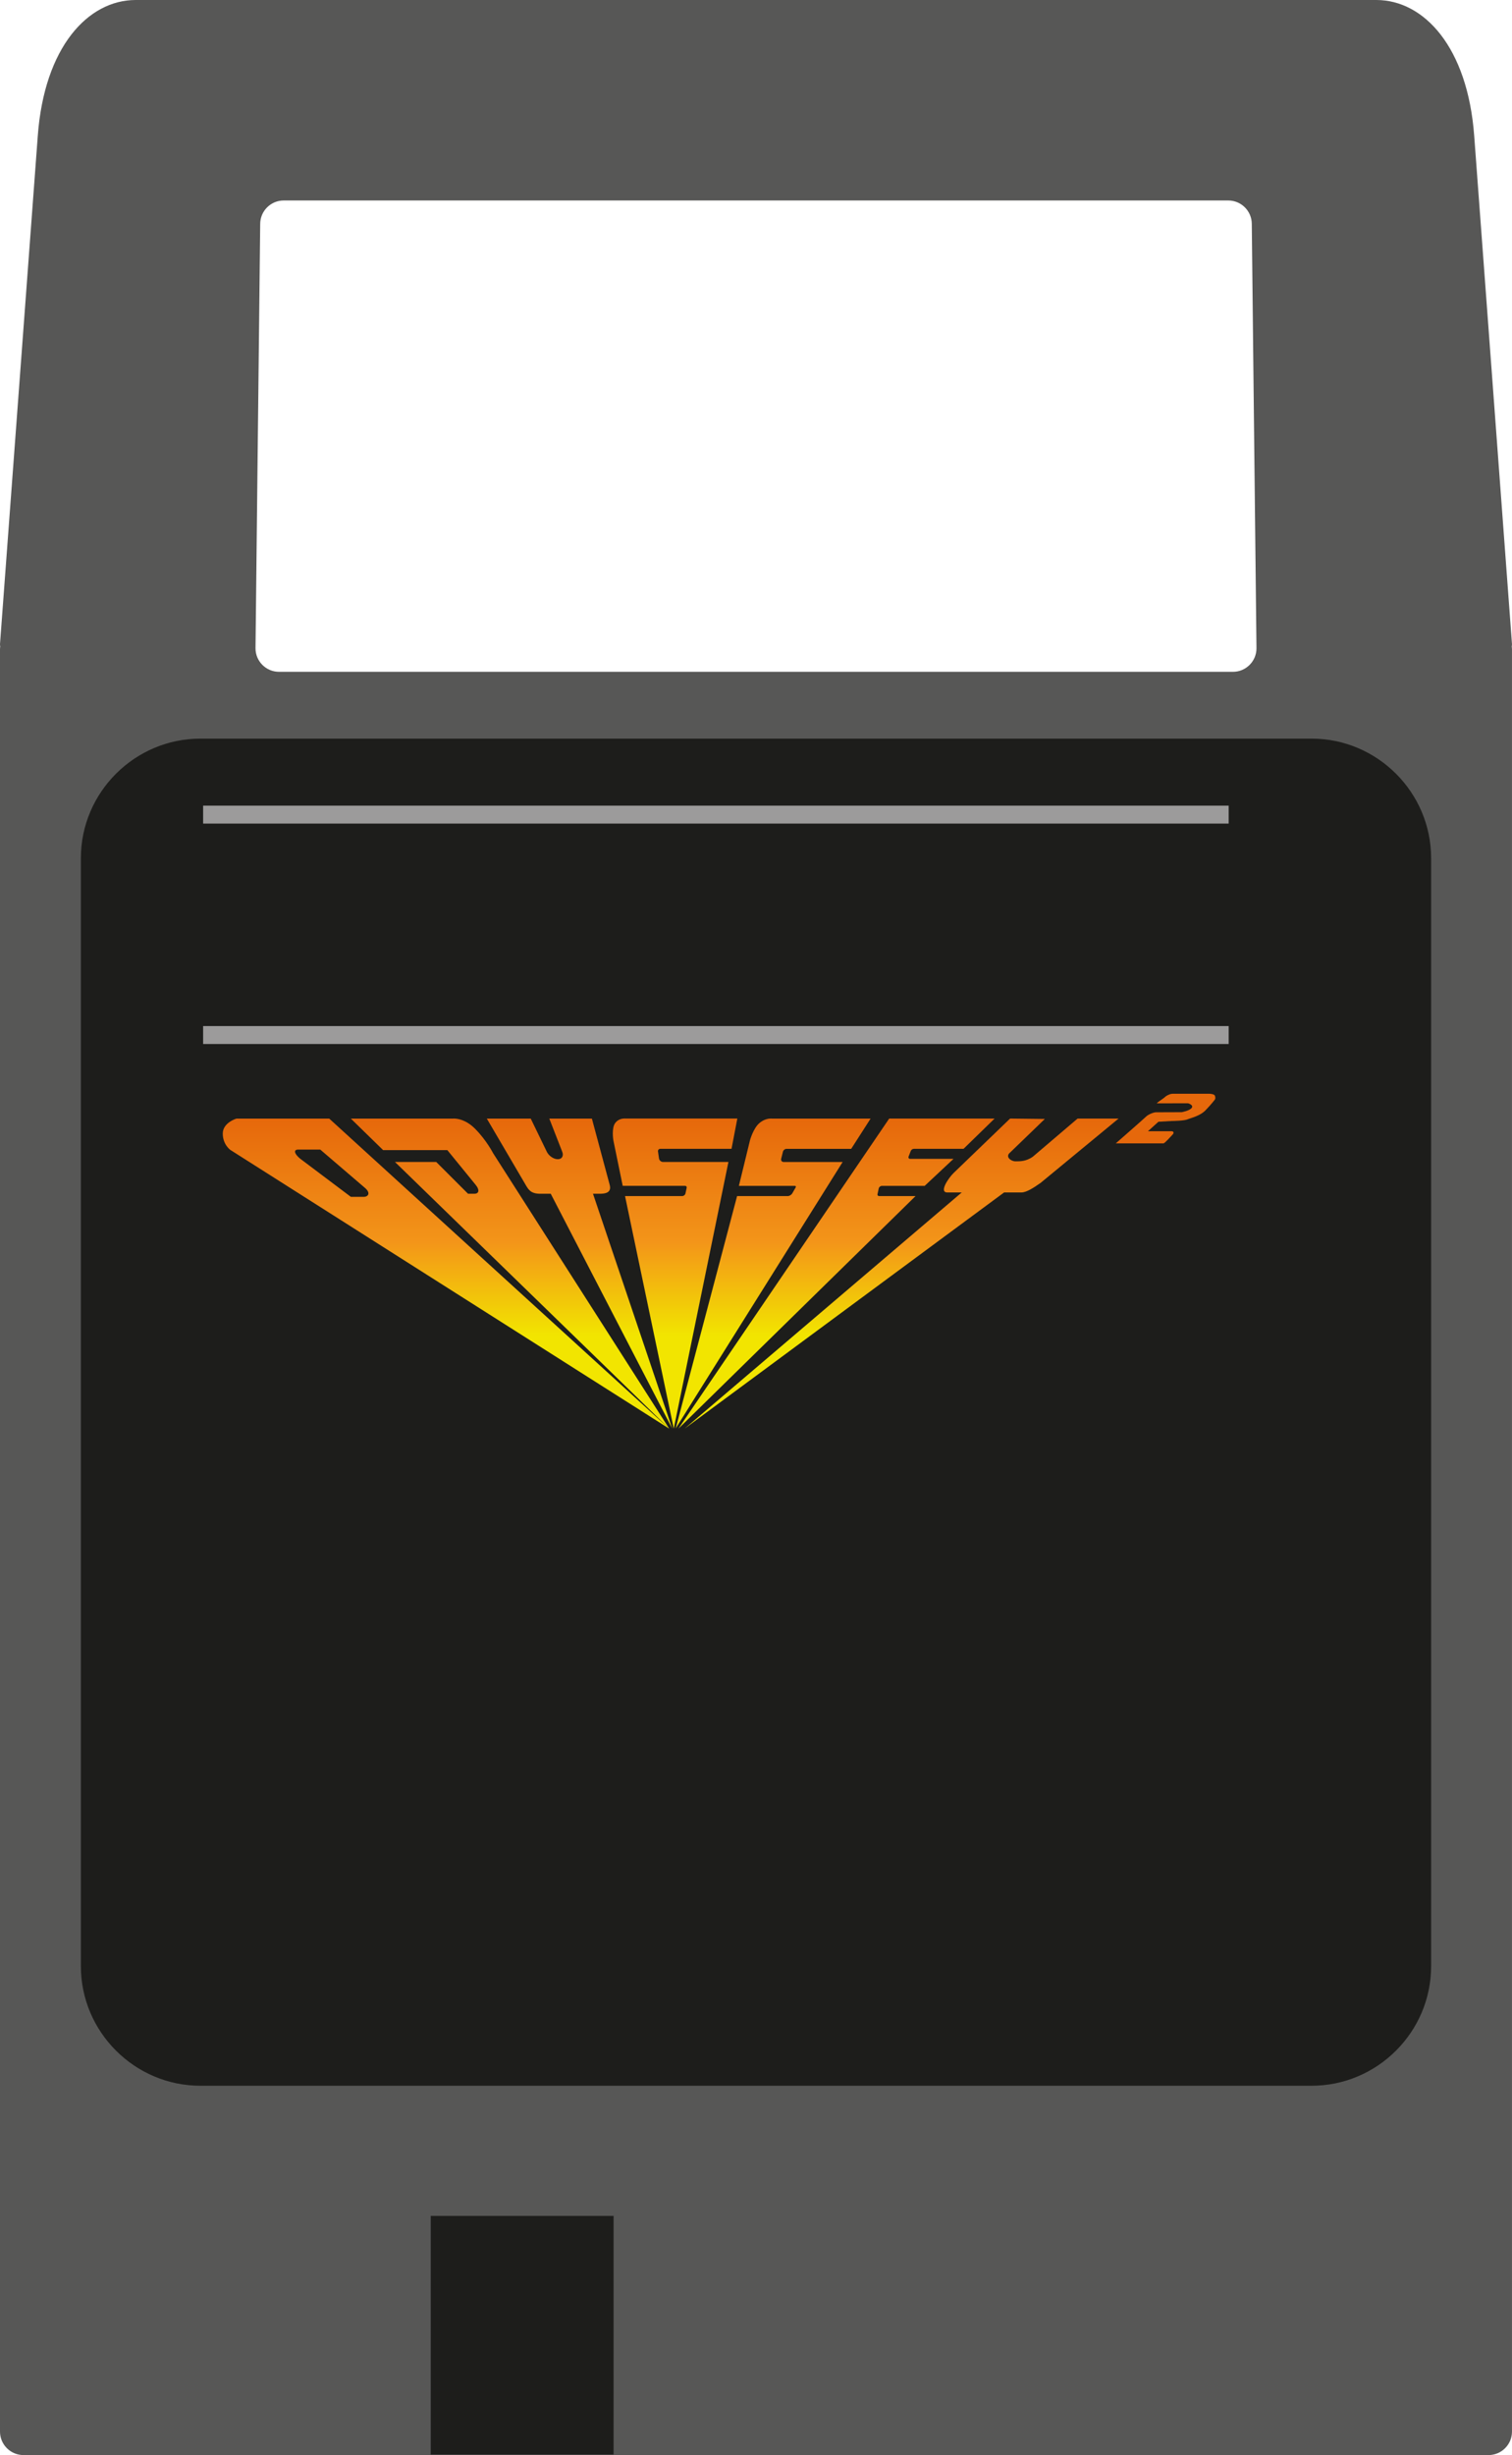 <?xml version="1.0" encoding="UTF-8" standalone="no"?>
<svg
   xmlns:dc="http://purl.org/dc/elements/1.1/"
   xmlns:cc="http://creativecommons.org/ns#"
   xmlns:rdf="http://www.w3.org/1999/02/22-rdf-syntax-ns#"
   xmlns:svg="http://www.w3.org/2000/svg"
   xmlns="http://www.w3.org/2000/svg"
   viewBox="0 0 181.633 294.835"
   height="294.835"
   width="181.633"
   xml:space="preserve"
   version="1.1"
   id="svg2"><defs
     id="defs6"><clipPath
       id="clipPath16"
       clipPathUnits="userSpaceOnUse"><path
         id="path18"
         d="m 0,235.868 145.306,0 L 145.306,0 0,0 0,235.868 Z" /></clipPath><linearGradient
       id="linearGradient50"
       spreadMethod="pad"
       gradientTransform="matrix(0,29.797,29.797,0,64.454,98.612)"
       gradientUnits="userSpaceOnUse"
       y2="0"
       x2="1"
       y1="0"
       x1="0"><stop
         id="stop52"
         offset="0"
         style="stop-opacity:1;stop-color:#f2e500" /><stop
         id="stop54"
         offset="0.3"
         style="stop-opacity:1;stop-color:#f2e500" /><stop
         id="stop56"
         offset="0.6"
         style="stop-opacity:1;stop-color:#f39519" /><stop
         id="stop58"
         offset="1"
         style="stop-opacity:1;stop-color:#e6680b" /></linearGradient><clipPath
       id="clipPath66"
       clipPathUnits="userSpaceOnUse"><path
         id="path68"
         d="m 0,235.868 145.306,0 L 145.306,0 0,0 0,235.868 Z" /></clipPath></defs><g
     transform="matrix(1.25,0,0,-1.25,0,294.835)"
     id="g10"><g
       id="g12"><g
         clip-path="url(#clipPath16)"
         id="g14"><g
           transform="translate(118.497,171.325)"
           id="g20"><path
             id="path22"
             style="fill:#575756;fill-opacity:1;fill-rule:nonzero;stroke:none"
             d="m 0,0 -91.689,0 c -1.239,0 -2.253,1.014 -2.253,2.253 l 0.451,40.775 c 0,1.239 1.014,2.253 2.253,2.253 l 90.787,0 c 1.24,0 2.253,-1.014 2.253,-2.253 L 2.253,2.253 C 2.253,1.014 1.239,0 0,0 m 26.808,2.67 -3.629,48.797 c -0.627,8.559 -4.833,13.076 -9.413,13.076 l -119.22,0 c -4.581,0 -8.787,-4.517 -9.414,-13.076 L -118.497,2.67 c 0,-0.107 0.008,-0.18 0.022,-0.229 -0.013,-0.099 -0.022,-0.199 -0.022,-0.301 l 0,-171.212 c 0,-1.24 1.014,-2.253 2.253,-2.253 l 140.799,0 c 1.24,0 2.253,1.013 2.253,2.253 l 0,171.212 c 0,0.102 -0.009,0.202 -0.022,0.301 0.014,0.049 0.022,0.122 0.022,0.229" /></g><g
           transform="translate(126.047,35.482)"
           id="g24"><path
             id="path26"
             style="fill:#1d1d1b;fill-opacity:1;fill-rule:nonzero;stroke:none"
             d="m 0,0 -106.788,0 c -6.318,0 -11.487,5.169 -11.487,11.487 l 0,106.45 c 0,6.317 5.169,11.486 11.487,11.486 l 106.788,0 c 6.318,0 11.487,-5.169 11.487,-11.486 l 0,-106.45 C 11.487,5.169 6.318,0 0,0" /></g><path
           id="path28"
           style="fill:#1d1d1b;fill-opacity:1;fill-rule:nonzero;stroke:none"
           d="m 58.967,0.052 -17.572,0 0,22.926 17.572,0 0,-22.926 z" /><g
           transform="translate(19.52,157.606)"
           id="g30"><path
             id="path32"
             style="fill:none;stroke:#9c9b9b;stroke-width:1.723;stroke-linecap:butt;stroke-linejoin:miter;stroke-miterlimit:10;stroke-dasharray:none;stroke-opacity:1"
             d="M 0,0 98.557,0" /></g><g
           transform="translate(19.52,136.428)"
           id="g34"><path
             id="path36"
             style="fill:none;stroke:#9c9b9b;stroke-width:1.723;stroke-linecap:butt;stroke-linejoin:miter;stroke-miterlimit:10;stroke-dasharray:none;stroke-opacity:1"
             d="M 0,0 98.557,0" /></g></g></g><g
       id="g38"><g
         id="g40"><g
           id="g46"><g
             id="g48"><path
               id="path60"
               style="fill:url(#linearGradient50);stroke:none"
               d="m 59.126,127.98 c -0.38,-0.507 -0.182,-1.66 -0.182,-1.66 l 0,0 0.901,-4.382 5.989,0 c 0.123,0 0.19,-0.099 0.149,-0.223 l 0,0 -0.114,-0.535 c -0.041,-0.123 -0.174,-0.223 -0.298,-0.223 l 0,0 -5.503,0 4.682,-22.345 5.254,25.622 -6.294,0 c -0.164,0 -0.331,0.134 -0.372,0.298 l 0,0 -0.098,0.666 c -0.041,0.165 0.06,0.298 0.224,0.298 l 0,0 6.837,0 0.559,2.909 -10.725,0 c 0,0 -0.037,0.005 -0.1,0.005 l 0,0 c -0.193,0 -0.622,-0.047 -0.909,-0.43 m 13.863,-0.004 c -0.602,-0.507 -0.913,-1.661 -0.913,-1.661 l 0,0 -1.068,-4.379 5.368,0 c 0.122,0 0.145,-0.1 0.049,-0.224 l 0,0 -0.308,-0.534 c -0.096,-0.124 -0.272,-0.223 -0.396,-0.223 l 0,0 -4.884,0 -5.9,-22.323 16.043,25.598 -5.672,0 c -0.162,0 -0.27,0.134 -0.238,0.298 l 0,0 0.166,0.666 c 0.03,0.164 0.188,0.298 0.352,0.298 l 0,0 6.213,0 1.867,2.908 -9.489,0 c 0,0 -0.035,0.005 -0.097,0.005 l 0,0 c -0.192,0 -0.639,-0.047 -1.093,-0.429 m -29.472,0.424 -9.801,0 3.104,-3.029 6.171,0 2.713,-3.326 c 0.4,-0.478 0.348,-0.865 -0.116,-0.865 l 0,0 -0.61,0 -3.055,3.054 -3.966,0 26.35,-25.619 -32.668,29.785 -8.91,0 c 0,0 -1.32,-0.383 -1.32,-1.439 l 0,0 c 0,-1.057 0.726,-1.569 0.726,-1.569 l 0,0 L 64.307,98.615 47.38,125.09 c 0,0 -0.612,1.209 -1.714,2.324 l 0,0 c -0.893,0.905 -1.752,0.991 -2.044,0.991 l 0,0 c -0.068,0 -0.105,-0.005 -0.105,-0.005 m -14.685,-3.84 c -0.566,0.477 -0.641,0.864 -0.171,0.864 l 0,0 2.116,0 4.291,-3.677 c 0.567,-0.478 0.345,-0.865 -0.125,-0.865 l 0,0 -1.225,0 -4.886,3.678 z m 74.73,3.845 -4.296,-3.659 c -0.664,-0.478 -1.28,-0.451 -1.692,-0.451 l 0,0 c -0.411,0 -1.014,0.441 -0.491,0.856 l 0,0 3.33,3.215 -3.339,0.039 -5.412,-5.214 c -0.518,-0.494 -1.474,-1.913 -0.596,-1.886 l 0,0 1.36,0 -26.631,-22.69 30.702,22.69 1.669,0 c 0.472,0 1.169,0.444 1.842,0.921 l 0,0 7.493,6.179 -3.939,0 z m -18.106,0 -20.256,-29.79 22.788,22.342 -3.5,0 c -0.124,0 -0.19,0.1 -0.149,0.223 l 0,0 0.113,0.535 c 0.042,0.124 0.174,0.223 0.298,0.223 l 0,0 4.114,0 2.77,2.594 -4.167,0 c -0.124,0 -0.191,0.1 -0.149,0.223 l 0,0 0.201,0.517 c 0.041,0.124 0.174,0.224 0.298,0.224 l 0,0 4.781,0 2.987,2.909 -10.129,0 z m -32.667,-0.005 1.229,-3.151 c 0.182,-0.414 -0.004,-0.751 -0.413,-0.751 l 0,0 c -0.41,0 -0.89,0.337 -1.072,0.751 l 0,0 -1.527,3.151 -4.222,0 3.693,-6.299 c 0.282,-0.477 0.485,-0.905 1.381,-0.921 l 0,0 1.069,0 11.677,-22.565 -7.616,22.565 0.76,0 c 0.737,0.016 0.969,0.312 0.857,0.808 l 0,0 -1.723,6.412 -4.093,0 z" /></g></g></g></g><g
       id="g62"><g
         clip-path="url(#clipPath66)"
         id="g64"><g
           transform="translate(111.814,126.021)"
           id="g70"><path
             id="path72"
             style="fill:#e6680b;fill-opacity:1;fill-rule:nonzero;stroke:none"
             d="m 0,0 -4.585,0 c 0,0 2.681,2.342 2.905,2.565 0.219,0.219 0.734,0.421 0.961,0.421 l 2.472,0.009 c 0,0 0.767,0.137 0.964,0.419 0.195,0.28 -0.355,0.438 -0.355,0.438 l -2.98,-0.006 c -0.13,0 0.614,0.463 0.715,0.564 0.098,0.099 0.223,0.182 0.38,0.252 0.155,0.07 0.297,0.104 0.429,0.104 l 3.488,0 c 0.226,0 0.517,-0.067 0.55,-0.195 0.032,-0.129 0.098,-0.28 -0.078,-0.456 0,0 -0.293,-0.387 -0.833,-0.944 C 3.494,2.616 2.592,2.432 2.301,2.303 2.009,2.173 0.998,2.148 0.772,2.148 l -1.259,-0.073 -1.007,-0.909 2.242,0 C 0.871,1.166 0.943,1.13 0.962,1.061 0.982,0.992 0.943,0.907 0.844,0.81 0.745,0.709 0.122,0 0,0" /></g></g></g></g></svg>
